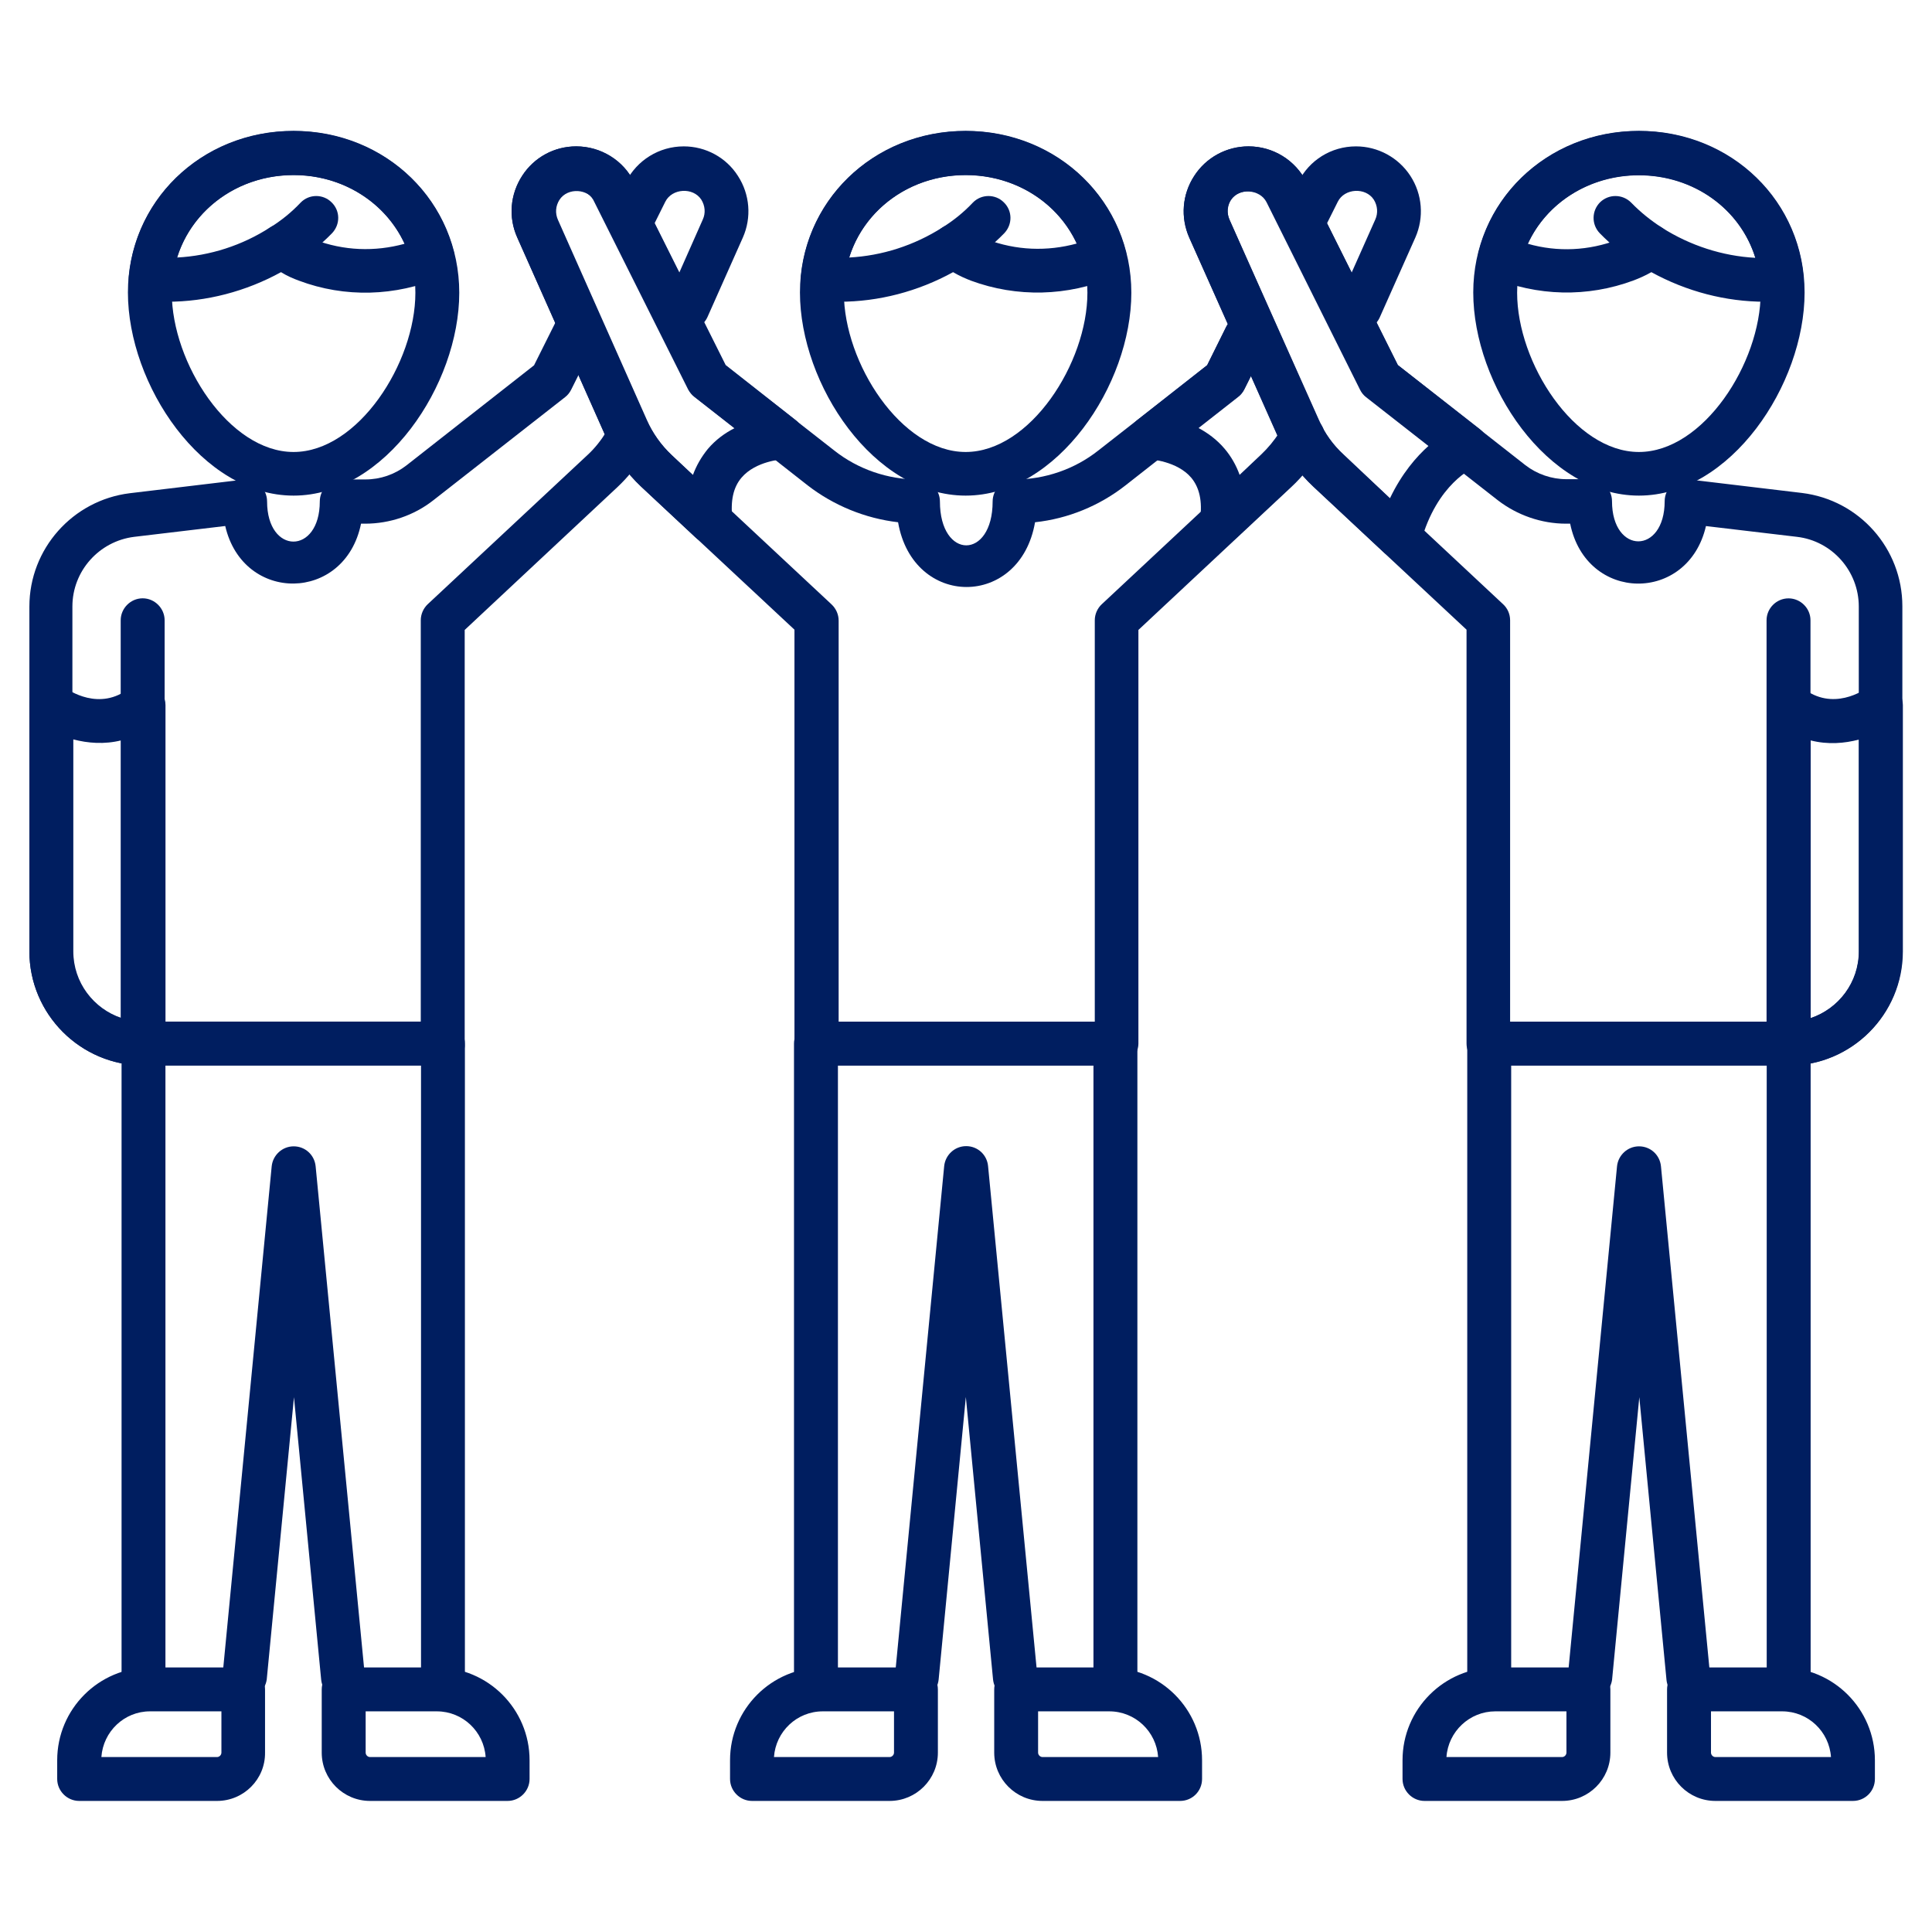 <svg width="38" height="38" viewBox="0 0 38 38" fill="#001E60" xmlns="http://www.w3.org/2000/svg">
<path d="M13.518 6.495C13.46 6.495 13.397 6.483 13.345 6.46C13.127 6.362 13.029 6.109 13.127 5.89L13.823 4.318C13.881 4.192 13.869 4.048 13.794 3.927C13.633 3.679 13.219 3.702 13.086 3.967L12.845 4.451C12.741 4.664 12.482 4.75 12.263 4.646C12.05 4.543 11.964 4.284 12.067 4.065L12.309 3.581C12.528 3.15 12.965 2.879 13.449 2.879C13.881 2.879 14.284 3.098 14.514 3.46C14.75 3.823 14.785 4.278 14.612 4.67L13.915 6.236C13.841 6.397 13.685 6.495 13.518 6.495Z" fill="#001E60"/>
<path d="M8.725 20.957H2.824C1.586 20.957 0.578 19.949 0.578 18.712V11.929C0.578 10.795 1.43 9.839 2.553 9.701L4.77 9.436C4.891 9.419 5.017 9.459 5.109 9.54C5.201 9.62 5.253 9.741 5.253 9.862C5.253 10.916 6.29 10.916 6.29 9.862C6.29 9.626 6.485 9.43 6.721 9.43H7.188C7.481 9.43 7.764 9.332 7.994 9.154L10.504 7.185L10.947 6.298C11.051 6.085 11.316 5.999 11.529 6.102C11.742 6.206 11.828 6.465 11.725 6.684L11.235 7.663C11.207 7.72 11.166 7.772 11.114 7.812L8.524 9.839C8.144 10.138 7.666 10.3 7.182 10.3H7.101C6.785 11.854 4.781 11.871 4.43 10.346L2.639 10.559C1.948 10.645 1.424 11.232 1.424 11.929V18.712C1.424 19.322 1.822 19.84 2.374 20.024V12.2C2.374 11.964 2.57 11.768 2.806 11.768C3.042 11.768 3.238 11.964 3.238 12.2V20.093H8.276V12.2C8.276 12.079 8.328 11.964 8.414 11.883L11.558 8.947C11.702 8.814 11.823 8.659 11.926 8.492C12.047 8.29 12.312 8.221 12.519 8.348C12.721 8.469 12.79 8.739 12.663 8.941C12.519 9.177 12.347 9.39 12.145 9.58L9.14 12.39V20.531C9.157 20.761 8.961 20.957 8.725 20.957Z" fill="#001E60"/>
<path d="M2.824 20.957C1.586 20.957 0.578 19.949 0.578 18.711V13.863C0.578 13.696 0.67 13.547 0.82 13.477C0.964 13.408 1.142 13.42 1.275 13.524C1.338 13.57 1.96 14.007 2.553 13.529C2.68 13.426 2.864 13.403 3.008 13.477C3.158 13.547 3.255 13.702 3.255 13.869V20.531C3.255 20.761 3.06 20.957 2.824 20.957ZM1.442 14.543V18.711C1.442 19.322 1.839 19.84 2.392 20.024V14.56C2.052 14.646 1.724 14.617 1.442 14.543Z" fill="#001E60"/>
<path d="M4.803 33.423C4.792 33.423 4.774 33.423 4.763 33.423C4.527 33.4 4.354 33.187 4.377 32.951L5.344 22.938C5.367 22.72 5.552 22.547 5.776 22.547C6.001 22.547 6.185 22.714 6.208 22.938L7.175 32.951C7.198 33.187 7.026 33.4 6.789 33.423C6.553 33.452 6.34 33.273 6.317 33.037L5.782 27.481L5.246 33.037C5.212 33.256 5.022 33.423 4.803 33.423Z" fill="#001E60"/>
<path d="M2.822 33.428C2.586 33.428 2.391 33.233 2.391 32.996V20.526C2.391 20.29 2.586 20.094 2.822 20.094H8.712C8.948 20.094 9.144 20.29 9.144 20.526V32.991C9.144 33.227 8.948 33.422 8.712 33.422C8.476 33.422 8.281 33.227 8.281 32.991V20.957H3.254V32.996C3.254 33.233 3.058 33.428 2.822 33.428Z" fill="#001E60"/>
<path d="M5.774 9.748C3.972 9.748 2.516 7.566 2.516 5.752C2.516 3.973 3.949 2.574 5.774 2.574C7.6 2.574 9.033 3.973 9.033 5.758C9.033 7.566 7.577 9.748 5.774 9.748ZM5.774 3.444C4.433 3.444 3.379 4.457 3.379 5.758C3.379 7.14 4.508 8.89 5.774 8.89C7.041 8.89 8.17 7.14 8.17 5.758C8.17 4.457 7.116 3.444 5.774 3.444Z" fill="#001E60"/>
<path d="M3.288 5.935C3.167 5.935 3.046 5.929 2.925 5.918C2.81 5.906 2.706 5.854 2.631 5.768C2.556 5.681 2.522 5.566 2.533 5.451C2.683 3.81 4.076 2.578 5.775 2.578C7.278 2.578 8.567 3.551 8.924 4.95C8.976 5.158 8.873 5.371 8.677 5.451C7.779 5.831 6.783 5.86 5.879 5.52C5.769 5.48 5.648 5.428 5.527 5.353C4.836 5.733 4.059 5.935 3.288 5.935ZM5.775 3.442C4.693 3.442 3.777 4.115 3.483 5.065C4.128 5.031 4.762 4.829 5.314 4.472C5.476 4.369 5.694 4.386 5.838 4.518C5.942 4.611 6.063 4.668 6.184 4.714C6.759 4.933 7.37 4.956 7.957 4.795C7.583 3.983 6.736 3.442 5.775 3.442Z" fill="#001E60"/>
<path d="M4.269 35.422H1.557C1.321 35.422 1.125 35.227 1.125 34.99V34.622C1.125 33.614 1.943 32.797 2.95 32.797H4.781C5.017 32.797 5.213 32.993 5.213 33.229V34.472C5.219 34.996 4.793 35.422 4.269 35.422ZM1.994 34.559H4.269C4.315 34.559 4.355 34.518 4.355 34.472V33.66H2.95C2.443 33.66 2.029 34.058 1.994 34.559Z" fill="#001E60"/>
<path d="M9.984 35.422H7.278C6.754 35.422 6.328 34.996 6.328 34.472V33.229C6.328 32.993 6.524 32.797 6.76 32.797H8.591C9.598 32.797 10.416 33.614 10.416 34.622V34.99C10.416 35.227 10.22 35.422 9.984 35.422ZM7.192 33.66V34.472C7.192 34.518 7.232 34.559 7.278 34.559H9.552C9.518 34.058 9.103 33.66 8.591 33.66H7.192Z" fill="#001E60"/>
<path d="M5.543 5.275C5.399 5.275 5.261 5.206 5.175 5.074C5.048 4.872 5.111 4.602 5.313 4.475C5.532 4.337 5.728 4.181 5.912 3.986C6.079 3.813 6.355 3.813 6.522 3.98C6.695 4.147 6.695 4.418 6.528 4.59C6.298 4.826 6.038 5.034 5.768 5.206C5.699 5.252 5.618 5.275 5.543 5.275Z" fill="#001E60"/>
<path d="M35.181 33.428C34.945 33.428 34.749 33.233 34.749 32.996V20.957H29.723V32.996C29.723 33.233 29.527 33.428 29.291 33.428C29.055 33.428 28.859 33.233 28.859 32.996V20.526C28.859 20.29 29.055 20.094 29.291 20.094H35.181C35.417 20.094 35.613 20.29 35.613 20.526V32.996C35.613 33.233 35.417 33.428 35.181 33.428Z" fill="#001E60"/>
<path d="M31.264 33.429C31.253 33.429 31.235 33.429 31.224 33.429C30.988 33.406 30.815 33.193 30.838 32.957L31.805 22.938C31.828 22.72 32.013 22.547 32.237 22.547C32.462 22.547 32.646 22.714 32.669 22.938L33.636 32.957C33.659 33.193 33.486 33.406 33.25 33.429C33.02 33.452 32.801 33.279 32.778 33.043L32.243 27.481L31.707 33.043C31.673 33.262 31.483 33.429 31.264 33.429Z" fill="#001E60"/>
<path d="M32.235 9.748C30.433 9.748 28.977 7.566 28.977 5.752C28.977 3.973 30.41 2.574 32.235 2.574C34.06 2.574 35.494 3.968 35.494 5.752C35.494 7.566 34.038 9.748 32.235 9.748ZM32.235 3.444C30.894 3.444 29.84 4.457 29.84 5.758C29.84 7.14 30.969 8.89 32.235 8.89C33.502 8.89 34.63 7.14 34.63 5.758C34.63 4.457 33.577 3.444 32.235 3.444Z" fill="#001E60"/>
<path d="M34.72 5.935C33.943 5.935 33.172 5.733 32.48 5.353C32.36 5.422 32.239 5.474 32.135 5.514C31.225 5.854 30.235 5.831 29.331 5.451C29.135 5.371 29.032 5.152 29.084 4.95C29.435 3.557 30.73 2.578 32.233 2.578C33.931 2.578 35.325 3.816 35.474 5.451C35.486 5.566 35.452 5.681 35.377 5.768C35.302 5.854 35.198 5.912 35.083 5.918C34.962 5.929 34.841 5.935 34.72 5.935ZM32.458 4.409C32.538 4.409 32.619 4.432 32.688 4.478C33.24 4.829 33.88 5.037 34.525 5.071C34.231 4.115 33.315 3.448 32.233 3.448C31.266 3.448 30.419 3.989 30.051 4.795C30.638 4.962 31.248 4.933 31.824 4.714C31.939 4.668 32.066 4.616 32.164 4.524C32.25 4.444 32.354 4.409 32.458 4.409Z" fill="#001E60"/>
<path d="M36.445 35.422H33.739C33.215 35.422 32.789 34.996 32.789 34.472V33.229C32.789 32.993 32.985 32.797 33.221 32.797H35.052C36.059 32.797 36.877 33.614 36.877 34.622V34.99C36.877 35.227 36.687 35.422 36.445 35.422ZM33.653 33.66V34.472C33.653 34.518 33.693 34.559 33.739 34.559H36.013C35.979 34.058 35.564 33.66 35.052 33.66H33.653Z" fill="#001E60"/>
<path d="M30.724 35.422H28.018C27.782 35.422 27.586 35.227 27.586 34.99V34.622C27.586 33.614 28.404 32.797 29.411 32.797H31.242C31.478 32.797 31.674 32.993 31.674 33.229V34.472C31.674 34.996 31.248 35.422 30.724 35.422ZM28.45 34.559H30.724C30.77 34.559 30.81 34.518 30.81 34.472V33.66H29.411C28.904 33.66 28.484 34.058 28.45 34.559Z" fill="#001E60"/>
<path d="M32.456 5.273C32.376 5.273 32.301 5.25 32.226 5.204C31.956 5.031 31.696 4.824 31.466 4.588C31.299 4.415 31.305 4.145 31.472 3.978C31.645 3.811 31.915 3.817 32.082 3.984C32.266 4.174 32.468 4.335 32.681 4.473C32.883 4.6 32.946 4.865 32.813 5.072C32.739 5.198 32.6 5.273 32.456 5.273Z" fill="#001E60"/>
<path d="M26.739 6.5C26.681 6.5 26.618 6.489 26.566 6.466C26.347 6.368 26.25 6.115 26.347 5.896L27.05 4.318C27.107 4.192 27.096 4.048 27.021 3.927C26.86 3.679 26.445 3.702 26.313 3.967L26.071 4.451C25.962 4.664 25.708 4.75 25.489 4.646C25.276 4.537 25.19 4.278 25.294 4.065L25.536 3.581C25.749 3.15 26.186 2.879 26.67 2.879C27.102 2.879 27.505 3.098 27.741 3.46C27.977 3.823 28.011 4.278 27.839 4.67L27.136 6.247C27.061 6.408 26.906 6.5 26.739 6.5Z" fill="#001E60"/>
<path d="M21.953 20.958H16.058C15.822 20.958 15.626 20.762 15.626 20.526V12.385L12.614 9.575C12.321 9.299 12.085 8.976 11.924 8.608L10.173 4.67C9.995 4.272 10.035 3.823 10.271 3.46C10.502 3.098 10.899 2.879 11.331 2.879C11.814 2.879 12.252 3.15 12.471 3.587L14.267 7.186L16.409 8.861C16.875 9.23 17.462 9.431 18.055 9.431C18.291 9.431 18.487 9.627 18.487 9.863C18.487 11.014 19.524 11.014 19.524 9.863C19.524 9.627 19.719 9.431 19.955 9.431C20.549 9.431 21.136 9.23 21.602 8.861L23.744 7.186L24.118 6.431C24.222 6.218 24.487 6.132 24.7 6.236C24.913 6.339 24.999 6.598 24.895 6.817L24.475 7.658C24.446 7.715 24.406 7.767 24.354 7.807L22.138 9.546C21.625 9.949 21.003 10.203 20.358 10.272C20.065 11.97 17.958 11.97 17.664 10.272C17.019 10.197 16.397 9.943 15.885 9.546L13.668 7.807C13.616 7.767 13.576 7.715 13.547 7.658L11.711 3.973C11.578 3.708 11.164 3.679 11.002 3.933C10.928 4.053 10.916 4.192 10.974 4.324L12.724 8.262C12.839 8.521 13.006 8.757 13.213 8.953L16.357 11.889C16.443 11.97 16.495 12.085 16.495 12.206V20.094H21.533V12.2C21.533 12.079 21.585 11.964 21.671 11.884L24.815 8.947C24.988 8.786 25.137 8.596 25.247 8.383C25.356 8.17 25.621 8.09 25.828 8.205C26.035 8.32 26.122 8.579 26.007 8.786C25.851 9.086 25.644 9.35 25.396 9.581L22.391 12.39V20.532C22.385 20.762 22.195 20.958 21.953 20.958Z" fill="#001E60"/>
<path d="M13.973 10.686C13.864 10.686 13.76 10.646 13.68 10.571L12.614 9.575C12.327 9.304 12.091 8.982 11.924 8.608L10.173 4.67C9.995 4.272 10.035 3.817 10.271 3.455C10.507 3.092 10.905 2.879 11.336 2.879C11.82 2.879 12.269 3.155 12.476 3.587L14.273 7.18L15.649 8.262C15.793 8.377 15.85 8.562 15.793 8.734C15.735 8.907 15.58 9.028 15.395 9.034C15.395 9.034 14.866 9.063 14.584 9.396C14.422 9.586 14.365 9.851 14.405 10.203C14.428 10.381 14.336 10.559 14.175 10.64C14.106 10.669 14.042 10.686 13.973 10.686ZM11.336 3.743C11.192 3.743 11.066 3.812 10.991 3.933C10.916 4.053 10.905 4.192 10.962 4.324L12.712 8.256C12.833 8.521 13 8.752 13.202 8.942L13.628 9.345C13.697 9.155 13.795 8.988 13.921 8.832C14.077 8.648 14.261 8.516 14.445 8.423L13.657 7.807C13.605 7.767 13.565 7.715 13.536 7.663L11.693 3.979C11.63 3.829 11.492 3.743 11.336 3.743Z" fill="#001E60"/>
<path d="M24.031 10.693C23.962 10.693 23.898 10.676 23.835 10.647C23.674 10.567 23.581 10.388 23.605 10.21C23.651 9.859 23.593 9.594 23.432 9.398C23.15 9.064 22.62 9.035 22.614 9.035C22.436 9.029 22.275 8.909 22.223 8.736C22.171 8.563 22.223 8.379 22.367 8.264L23.743 7.181L24.117 6.427C24.226 6.214 24.485 6.128 24.698 6.231C24.912 6.341 24.998 6.6 24.894 6.813L24.474 7.653C24.445 7.711 24.405 7.763 24.353 7.797L23.564 8.413C23.748 8.511 23.933 8.644 24.088 8.828C24.215 8.978 24.313 9.15 24.382 9.34L24.808 8.937C24.94 8.811 25.061 8.667 25.159 8.511C25.286 8.31 25.551 8.246 25.752 8.373C25.954 8.5 26.017 8.765 25.89 8.966C25.752 9.191 25.585 9.392 25.395 9.571L24.324 10.572C24.244 10.653 24.134 10.693 24.031 10.693Z" fill="#001E60"/>
<path d="M19.964 33.425C19.745 33.425 19.555 33.258 19.532 33.033L18.997 27.477L18.462 33.033C18.439 33.269 18.225 33.448 17.989 33.419C17.753 33.396 17.581 33.183 17.604 32.947L18.571 22.934C18.594 22.716 18.778 22.543 19.003 22.543C19.227 22.543 19.412 22.71 19.434 22.934L20.402 32.947C20.425 33.183 20.252 33.396 20.016 33.419C19.993 33.425 19.976 33.425 19.964 33.425Z" fill="#001E60"/>
<path d="M16.049 33.428C15.813 33.428 15.617 33.233 15.617 32.996V20.526C15.617 20.29 15.813 20.094 16.049 20.094H21.939C22.175 20.094 22.371 20.29 22.371 20.526V32.991C22.371 33.227 22.175 33.422 21.939 33.422C21.703 33.422 21.507 33.227 21.507 32.991V20.957H16.481V32.996C16.481 33.233 16.291 33.428 16.049 33.428Z" fill="#001E60"/>
<path d="M18.993 9.748C17.191 9.748 15.734 7.566 15.734 5.752C15.734 3.973 17.168 2.574 18.993 2.574C20.818 2.574 22.252 3.973 22.252 5.758C22.252 7.566 20.795 9.748 18.993 9.748ZM18.993 3.444C17.652 3.444 16.598 4.457 16.598 5.758C16.598 7.14 17.727 8.89 18.993 8.89C20.26 8.89 21.388 7.14 21.388 5.758C21.388 4.457 20.335 3.444 18.993 3.444Z" fill="#001E60"/>
<path d="M16.506 5.935C16.386 5.935 16.265 5.929 16.144 5.918C16.029 5.906 15.925 5.854 15.85 5.768C15.775 5.681 15.741 5.566 15.752 5.451C15.902 3.81 17.295 2.578 18.994 2.578C20.496 2.578 21.786 3.551 22.143 4.95C22.195 5.158 22.091 5.371 21.895 5.451C20.997 5.831 20.001 5.854 19.097 5.52C18.994 5.48 18.873 5.428 18.746 5.353C18.055 5.733 17.284 5.935 16.506 5.935ZM18.994 3.442C17.911 3.442 16.996 4.115 16.702 5.065C17.347 5.031 17.98 4.829 18.539 4.472C18.706 4.369 18.919 4.386 19.063 4.518C19.161 4.611 19.287 4.662 19.408 4.708C19.984 4.927 20.594 4.95 21.182 4.789C20.807 3.983 19.961 3.442 18.994 3.442Z" fill="#001E60"/>
<path d="M17.497 35.422H14.791C14.555 35.422 14.359 35.227 14.359 34.99V34.622C14.359 33.614 15.177 32.797 16.184 32.797H18.015C18.252 32.797 18.447 32.993 18.447 33.229V34.472C18.447 34.996 18.021 35.422 17.497 35.422ZM15.223 34.559H17.497C17.543 34.559 17.584 34.518 17.584 34.472V33.66H16.184C15.672 33.66 15.258 34.058 15.223 34.559Z" fill="#001E60"/>
<path d="M23.211 35.422H20.505C19.981 35.422 19.555 34.996 19.555 34.472V33.229C19.555 32.993 19.75 32.797 19.986 32.797H21.817C22.825 32.797 23.643 33.614 23.643 34.622V34.99C23.643 35.227 23.453 35.422 23.211 35.422ZM20.418 33.66V34.472C20.418 34.518 20.459 34.559 20.505 34.559H22.779C22.744 34.058 22.33 33.66 21.817 33.66H20.418Z" fill="#001E60"/>
<path d="M18.771 5.275C18.628 5.275 18.489 5.206 18.403 5.074C18.276 4.872 18.334 4.608 18.535 4.475C18.754 4.337 18.95 4.181 19.134 3.986C19.301 3.813 19.578 3.813 19.744 3.98C19.917 4.147 19.917 4.418 19.75 4.59C19.52 4.826 19.261 5.034 18.99 5.206C18.933 5.252 18.852 5.275 18.771 5.275Z" fill="#001E60"/>
<path d="M35.178 20.958H29.276C29.04 20.958 28.845 20.762 28.845 20.526V12.385L25.833 9.575C25.54 9.299 25.304 8.976 25.142 8.608L23.392 4.67C23.214 4.272 23.254 3.823 23.49 3.46C23.72 3.098 24.123 2.879 24.555 2.879C25.039 2.879 25.476 3.15 25.695 3.581L27.491 7.18L30.002 9.149C30.232 9.327 30.52 9.425 30.808 9.425H31.274C31.51 9.425 31.706 9.621 31.706 9.857C31.706 10.911 32.742 10.911 32.742 9.857C32.742 9.736 32.794 9.615 32.886 9.535C32.978 9.454 33.105 9.414 33.226 9.431L35.443 9.696C36.571 9.834 37.417 10.79 37.417 11.924V18.712C37.423 19.95 36.416 20.958 35.178 20.958ZM29.708 20.094H34.746V12.2C34.746 11.964 34.942 11.769 35.178 11.769C35.414 11.769 35.61 11.964 35.61 12.2V20.025C36.162 19.841 36.56 19.323 36.56 18.712V11.93C36.56 11.233 36.036 10.64 35.345 10.559L33.554 10.347C33.203 11.872 31.199 11.855 30.883 10.3H30.802C30.318 10.3 29.841 10.133 29.461 9.84L26.87 7.813C26.818 7.773 26.777 7.721 26.749 7.663L24.912 3.979C24.78 3.714 24.359 3.691 24.198 3.938C24.135 4.048 24.123 4.192 24.181 4.318L25.931 8.256C26.046 8.516 26.213 8.752 26.421 8.947L29.564 11.884C29.651 11.964 29.702 12.079 29.702 12.2V20.094H29.708Z" fill="#001E60"/>
<path d="M35.182 20.96C34.946 20.96 34.75 20.764 34.75 20.528V13.867C34.75 13.7 34.848 13.55 34.998 13.475C35.147 13.406 35.326 13.423 35.452 13.527C36.045 14.005 36.667 13.573 36.736 13.521C36.869 13.423 37.041 13.406 37.191 13.481C37.335 13.556 37.427 13.705 37.427 13.867V18.714C37.427 19.952 36.42 20.96 35.182 20.96ZM35.614 14.563V20.027C36.166 19.843 36.564 19.325 36.564 18.714V14.546C36.282 14.621 35.953 14.65 35.614 14.563Z" fill="#001E60"/>
<path d="M27.518 10.986C27.408 10.986 27.305 10.945 27.224 10.87L25.842 9.575C25.549 9.31 25.313 8.982 25.146 8.602L23.39 4.675C23.217 4.278 23.251 3.823 23.488 3.46C23.724 3.098 24.127 2.879 24.558 2.879C25.042 2.879 25.48 3.15 25.698 3.581L27.495 7.18L29.113 8.446C29.234 8.544 29.297 8.7 29.274 8.85C29.251 9.005 29.147 9.132 29.003 9.189C28.98 9.201 28.261 9.506 27.944 10.669C27.904 10.813 27.788 10.928 27.645 10.968C27.598 10.98 27.558 10.986 27.518 10.986ZM24.184 4.324L25.94 8.256C26.055 8.521 26.222 8.752 26.43 8.942L27.339 9.8C27.57 9.316 27.858 8.982 28.105 8.763L26.884 7.807C26.833 7.767 26.792 7.715 26.764 7.658L24.927 3.973C24.794 3.708 24.38 3.685 24.213 3.933C24.138 4.048 24.127 4.192 24.184 4.324Z" fill="#001E60"/>
</svg>
